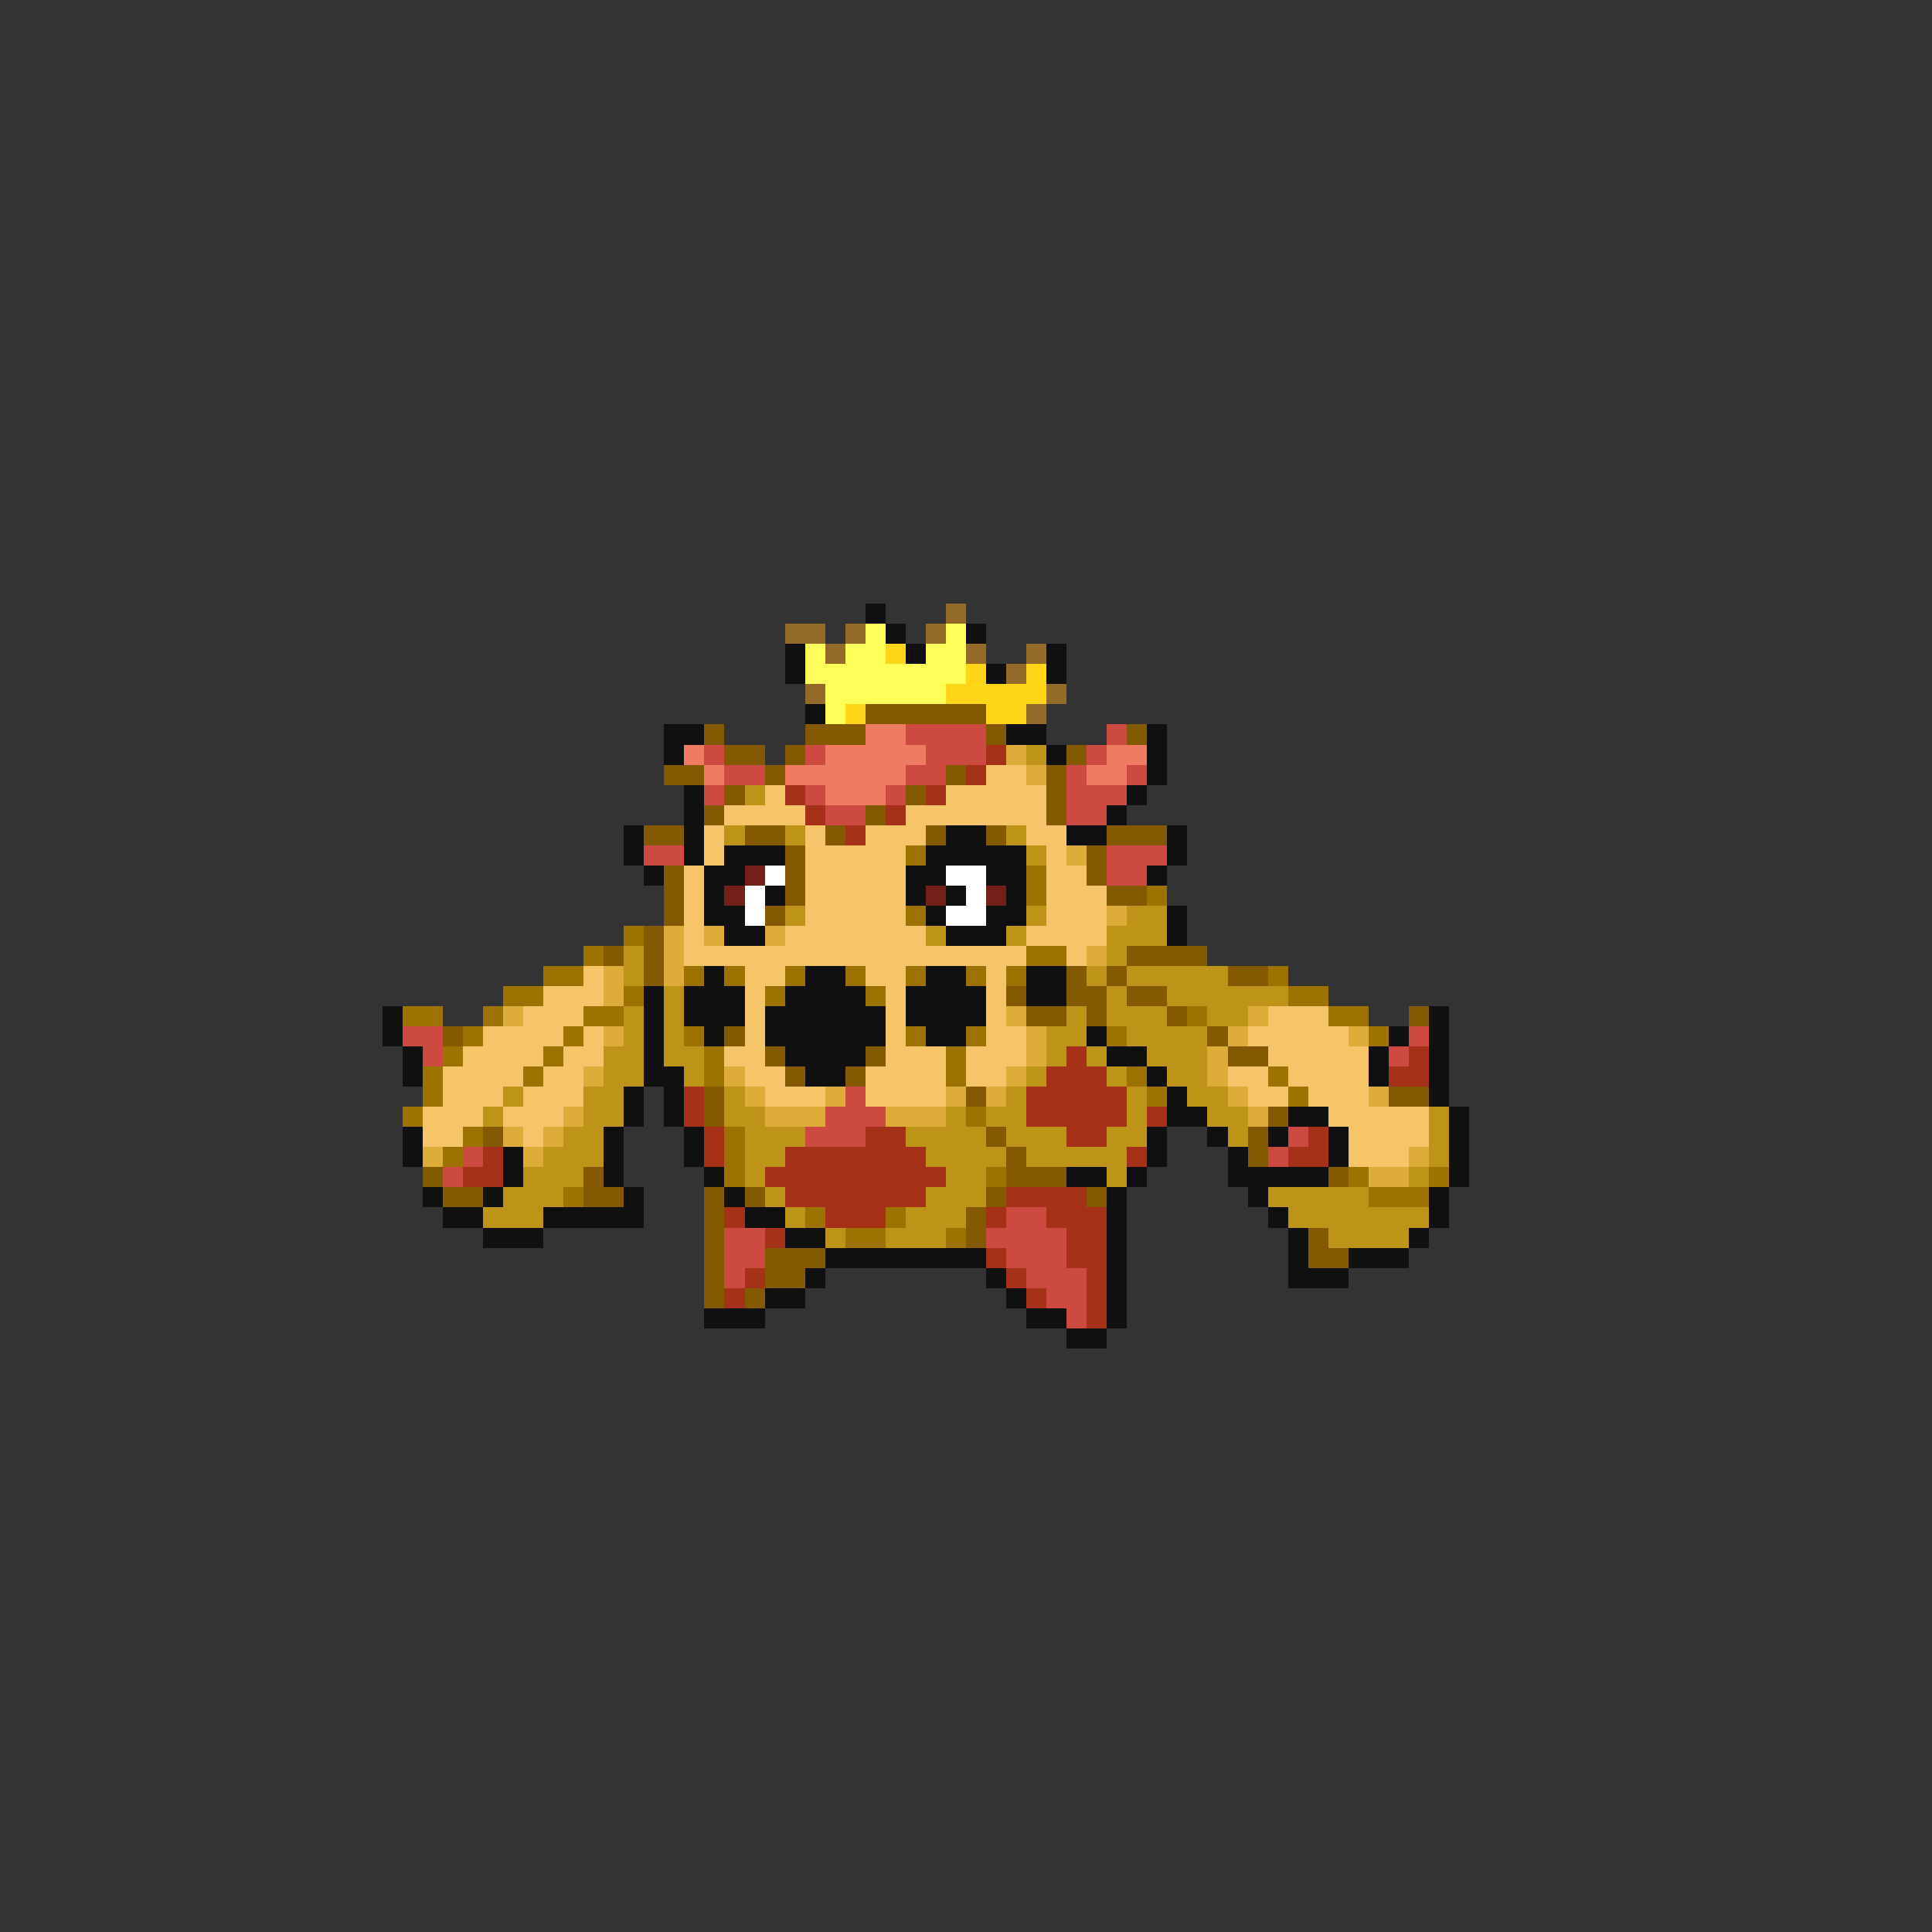 <svg xmlns="http://www.w3.org/2000/svg" viewBox="0 -0.5 96 96" shape-rendering="crispEdges">
<rect x="0" y="-0.5" width="96" height="96" fill="#333333" stroke="none"/>
<path stroke="#101010" d="M43 30h1M44 31h1M48 31h1M39 32h1M45 32h1M52 32h1M39 33h1M49 33h1M52 33h1M40 35h1M33 36h2M50 36h2M57 36h1M33 37h1M52 37h1M57 37h1M57 38h1M34 39h1M56 39h1M34 40h1M55 40h1M31 41h1M34 41h1M47 41h2M53 41h2M58 41h1M31 42h1M34 42h1M36 42h3M46 42h5M58 42h1M32 43h1M35 43h2M45 43h2M49 43h2M57 43h1M35 44h1M38 44h1M45 44h1M47 44h1M50 44h1M35 45h2M46 45h1M49 45h2M58 45h1M36 46h2M47 46h3M58 46h1M35 48h1M40 48h2M46 48h2M51 48h2M32 49h1M34 49h3M39 49h4M45 49h4M51 49h2M19 50h1M32 50h1M34 50h3M38 50h6M45 50h4M71 50h1M19 51h1M32 51h1M35 51h1M38 51h6M46 51h2M54 51h1M69 51h1M71 51h1M20 52h1M32 52h1M39 52h4M55 52h2M68 52h1M71 52h1M20 53h1M32 53h2M40 53h2M57 53h1M68 53h1M71 53h1M31 54h1M33 54h1M58 54h1M71 54h1M31 55h1M33 55h1M58 55h2M64 55h2M72 55h1M20 56h1M30 56h1M34 56h1M57 56h1M60 56h1M63 56h1M66 56h1M72 56h1M20 57h1M25 57h1M30 57h1M34 57h1M57 57h1M61 57h1M66 57h1M72 57h1M25 58h1M30 58h1M35 58h1M53 58h2M56 58h1M61 58h5M72 58h1M21 59h1M24 59h1M31 59h1M36 59h1M55 59h1M62 59h1M71 59h1M22 60h2M27 60h5M37 60h2M55 60h1M63 60h1M71 60h1M24 61h3M39 61h2M55 61h1M64 61h1M70 61h1M41 62h8M55 62h1M64 62h1M67 62h3M40 63h1M49 63h1M55 63h1M64 63h3M38 64h2M50 64h1M55 64h1M35 65h3M51 65h2M55 65h1M53 66h2" />
<path stroke="#946a29" d="M47 30h1M39 31h2M42 31h1M46 31h1M41 32h1M48 32h1M51 32h1M50 33h1M40 34h1M52 34h1M51 35h1" />
<path stroke="#ffff5a" d="M43 31h1M47 31h1M40 32h1M42 32h2M46 32h2M40 33h8M41 34h6M41 35h1" />
<path stroke="#ffd518" d="M44 32h1M48 33h1M51 33h1M47 34h5M42 35h1M49 35h2" />
<path stroke="#835a00" d="M43 35h6M35 36h1M40 36h3M49 36h1M56 36h1M36 37h2M39 37h1M53 37h1M33 38h2M38 38h1M47 38h1M52 38h1M36 39h1M45 39h1M52 39h1M35 40h1M43 40h1M52 40h1M32 41h2M37 41h2M41 41h1M46 41h1M49 41h1M55 41h3M39 42h1M54 42h1M33 43h1M39 43h1M54 43h1M33 44h1M39 44h1M55 44h2M33 45h1M38 45h1M32 46h1M30 47h1M32 47h1M56 47h4M32 48h1M53 48h1M55 48h1M61 48h2M50 49h1M53 49h2M56 49h2M51 50h2M54 50h1M58 50h1M70 50h1M22 51h1M36 51h1M60 51h1M38 52h1M43 52h1M61 52h2M39 53h1M42 53h1M35 54h1M48 54h1M69 54h2M35 55h1M63 55h1M24 56h1M49 56h1M62 56h1M50 57h1M62 57h1M21 58h1M29 58h1M50 58h3M66 58h1M22 59h2M29 59h2M35 59h1M37 59h1M49 59h1M54 59h1M35 60h1M48 60h1M35 61h1M48 61h1M65 61h1M35 62h1M38 62h3M65 62h2M35 63h1M38 63h2M35 64h1M37 64h1" />
<path stroke="#ee7b62" d="M43 36h2M34 37h1M41 37h5M55 37h2M35 38h1M39 38h6M54 38h2M41 39h3" />
<path stroke="#cd4a41" d="M45 36h4M55 36h1M35 37h1M40 37h1M46 37h3M54 37h1M36 38h2M45 38h2M53 38h1M56 38h1M35 39h1M40 39h1M44 39h1M53 39h3M41 40h2M53 40h2M32 42h2M55 42h3M55 43h2M20 51h2M70 51h1M21 52h1M69 52h1M42 54h1M41 55h3M40 56h3M64 56h1M23 57h1M63 57h1M22 58h1M50 60h2M36 61h2M49 61h4M36 62h2M50 62h3M36 63h1M51 63h3M52 64h2M53 65h1" />
<path stroke="#a43118" d="M49 37h1M48 38h1M39 39h1M46 39h1M40 40h1M44 40h1M42 41h1M53 52h1M70 52h1M52 53h3M69 53h2M34 54h1M51 54h5M34 55h1M51 55h5M57 55h1M35 56h1M43 56h2M53 56h2M65 56h1M24 57h1M35 57h1M39 57h7M56 57h1M64 57h2M23 58h2M38 58h9M39 59h7M50 59h4M36 60h1M41 60h3M49 60h1M52 60h3M38 61h1M53 61h2M49 62h1M53 62h2M37 63h1M50 63h1M54 63h1M36 64h1M51 64h1M54 64h1M54 65h1" />
<path stroke="#deac39" d="M50 37h1M51 38h1M53 42h1M55 45h1M33 46h1M35 46h1M38 46h1M33 47h1M54 47h1M30 48h1M33 48h1M30 49h1M25 50h1M50 50h1M62 50h1M30 51h1M51 51h1M61 51h1M67 51h1M51 52h1M60 52h1M29 53h1M36 53h1M50 53h1M60 53h1M37 54h1M41 54h1M47 54h1M49 54h1M61 54h1M68 54h1M28 55h1M38 55h3M44 55h3M62 55h1M25 56h1M27 56h1M21 57h1M26 57h1M70 57h1M68 58h2" />
<path stroke="#bd9418" d="M51 37h1M37 39h1M36 41h1M39 41h1M50 41h1M51 42h1M39 45h1M51 45h1M56 45h2M46 46h1M50 46h1M55 46h3M31 47h1M55 47h1M31 48h1M54 48h1M56 48h5M33 49h1M55 49h1M58 49h6M31 50h1M33 50h1M53 50h1M55 50h3M60 50h2M31 51h1M33 51h1M52 51h2M56 51h4M30 52h2M33 52h2M52 52h1M54 52h1M57 52h3M30 53h2M34 53h1M51 53h1M55 53h1M58 53h2M25 54h1M29 54h2M36 54h1M50 54h1M56 54h1M59 54h2M24 55h1M29 55h2M36 55h2M47 55h1M49 55h2M56 55h1M60 55h2M71 55h1M28 56h2M37 56h3M45 56h4M50 56h3M55 56h2M61 56h1M71 56h1M27 57h3M37 57h2M46 57h4M51 57h5M71 57h1M26 58h3M37 58h1M47 58h2M55 58h1M70 58h1M25 59h3M38 59h1M46 59h3M63 59h5M24 60h3M39 60h1M45 60h3M64 60h7M41 61h1M44 61h3M66 61h4" />
<path stroke="#f6c56a" d="M49 38h2M38 39h1M47 39h5M36 40h4M45 40h7M35 41h1M40 41h1M43 41h3M51 41h2M35 42h1M40 42h5M52 42h1M34 43h1M40 43h5M52 43h2M34 44h1M40 44h5M52 44h3M34 45h1M40 45h5M52 45h3M34 46h1M39 46h7M51 46h4M34 47h17M53 47h1M29 48h1M37 48h2M43 48h2M49 48h1M27 49h3M37 49h1M44 49h1M49 49h1M26 50h3M37 50h1M44 50h1M49 50h1M63 50h3M24 51h4M29 51h1M37 51h1M44 51h1M49 51h2M62 51h5M23 52h4M28 52h2M36 52h2M44 52h3M48 52h3M63 52h5M22 53h4M27 53h2M37 53h2M43 53h4M48 53h2M61 53h2M64 53h4M22 54h3M26 54h3M38 54h3M43 54h4M62 54h2M65 54h3M21 55h3M25 55h3M66 55h5M21 56h2M26 56h1M67 56h4M67 57h3" />
<path stroke="#9c7300" d="M45 42h1M51 43h1M51 44h1M57 44h1M45 45h1M31 46h1M29 47h1M51 47h2M27 48h2M34 48h1M36 48h1M39 48h1M42 48h1M45 48h1M48 48h1M50 48h1M63 48h1M25 49h2M31 49h1M38 49h1M43 49h1M64 49h2M20 50h2M24 50h1M29 50h2M59 50h1M66 50h2M23 51h1M28 51h1M34 51h1M45 51h1M48 51h1M55 51h1M68 51h1M22 52h1M27 52h1M35 52h1M47 52h1M21 53h1M26 53h1M35 53h1M47 53h1M56 53h1M63 53h1M21 54h1M57 54h1M64 54h1M20 55h1M48 55h1M23 56h1M36 56h1M22 57h1M36 57h1M36 58h1M49 58h1M67 58h1M71 58h1M28 59h1M68 59h3M40 60h1M44 60h1M42 61h2M47 61h1" />
<path stroke="#732018" d="M37 43h1M36 44h1M46 44h1M49 44h1" />
<path stroke="#ffffff" d="M38 43h1M47 43h2M37 44h1M48 44h1M37 45h1M47 45h2" />
</svg>